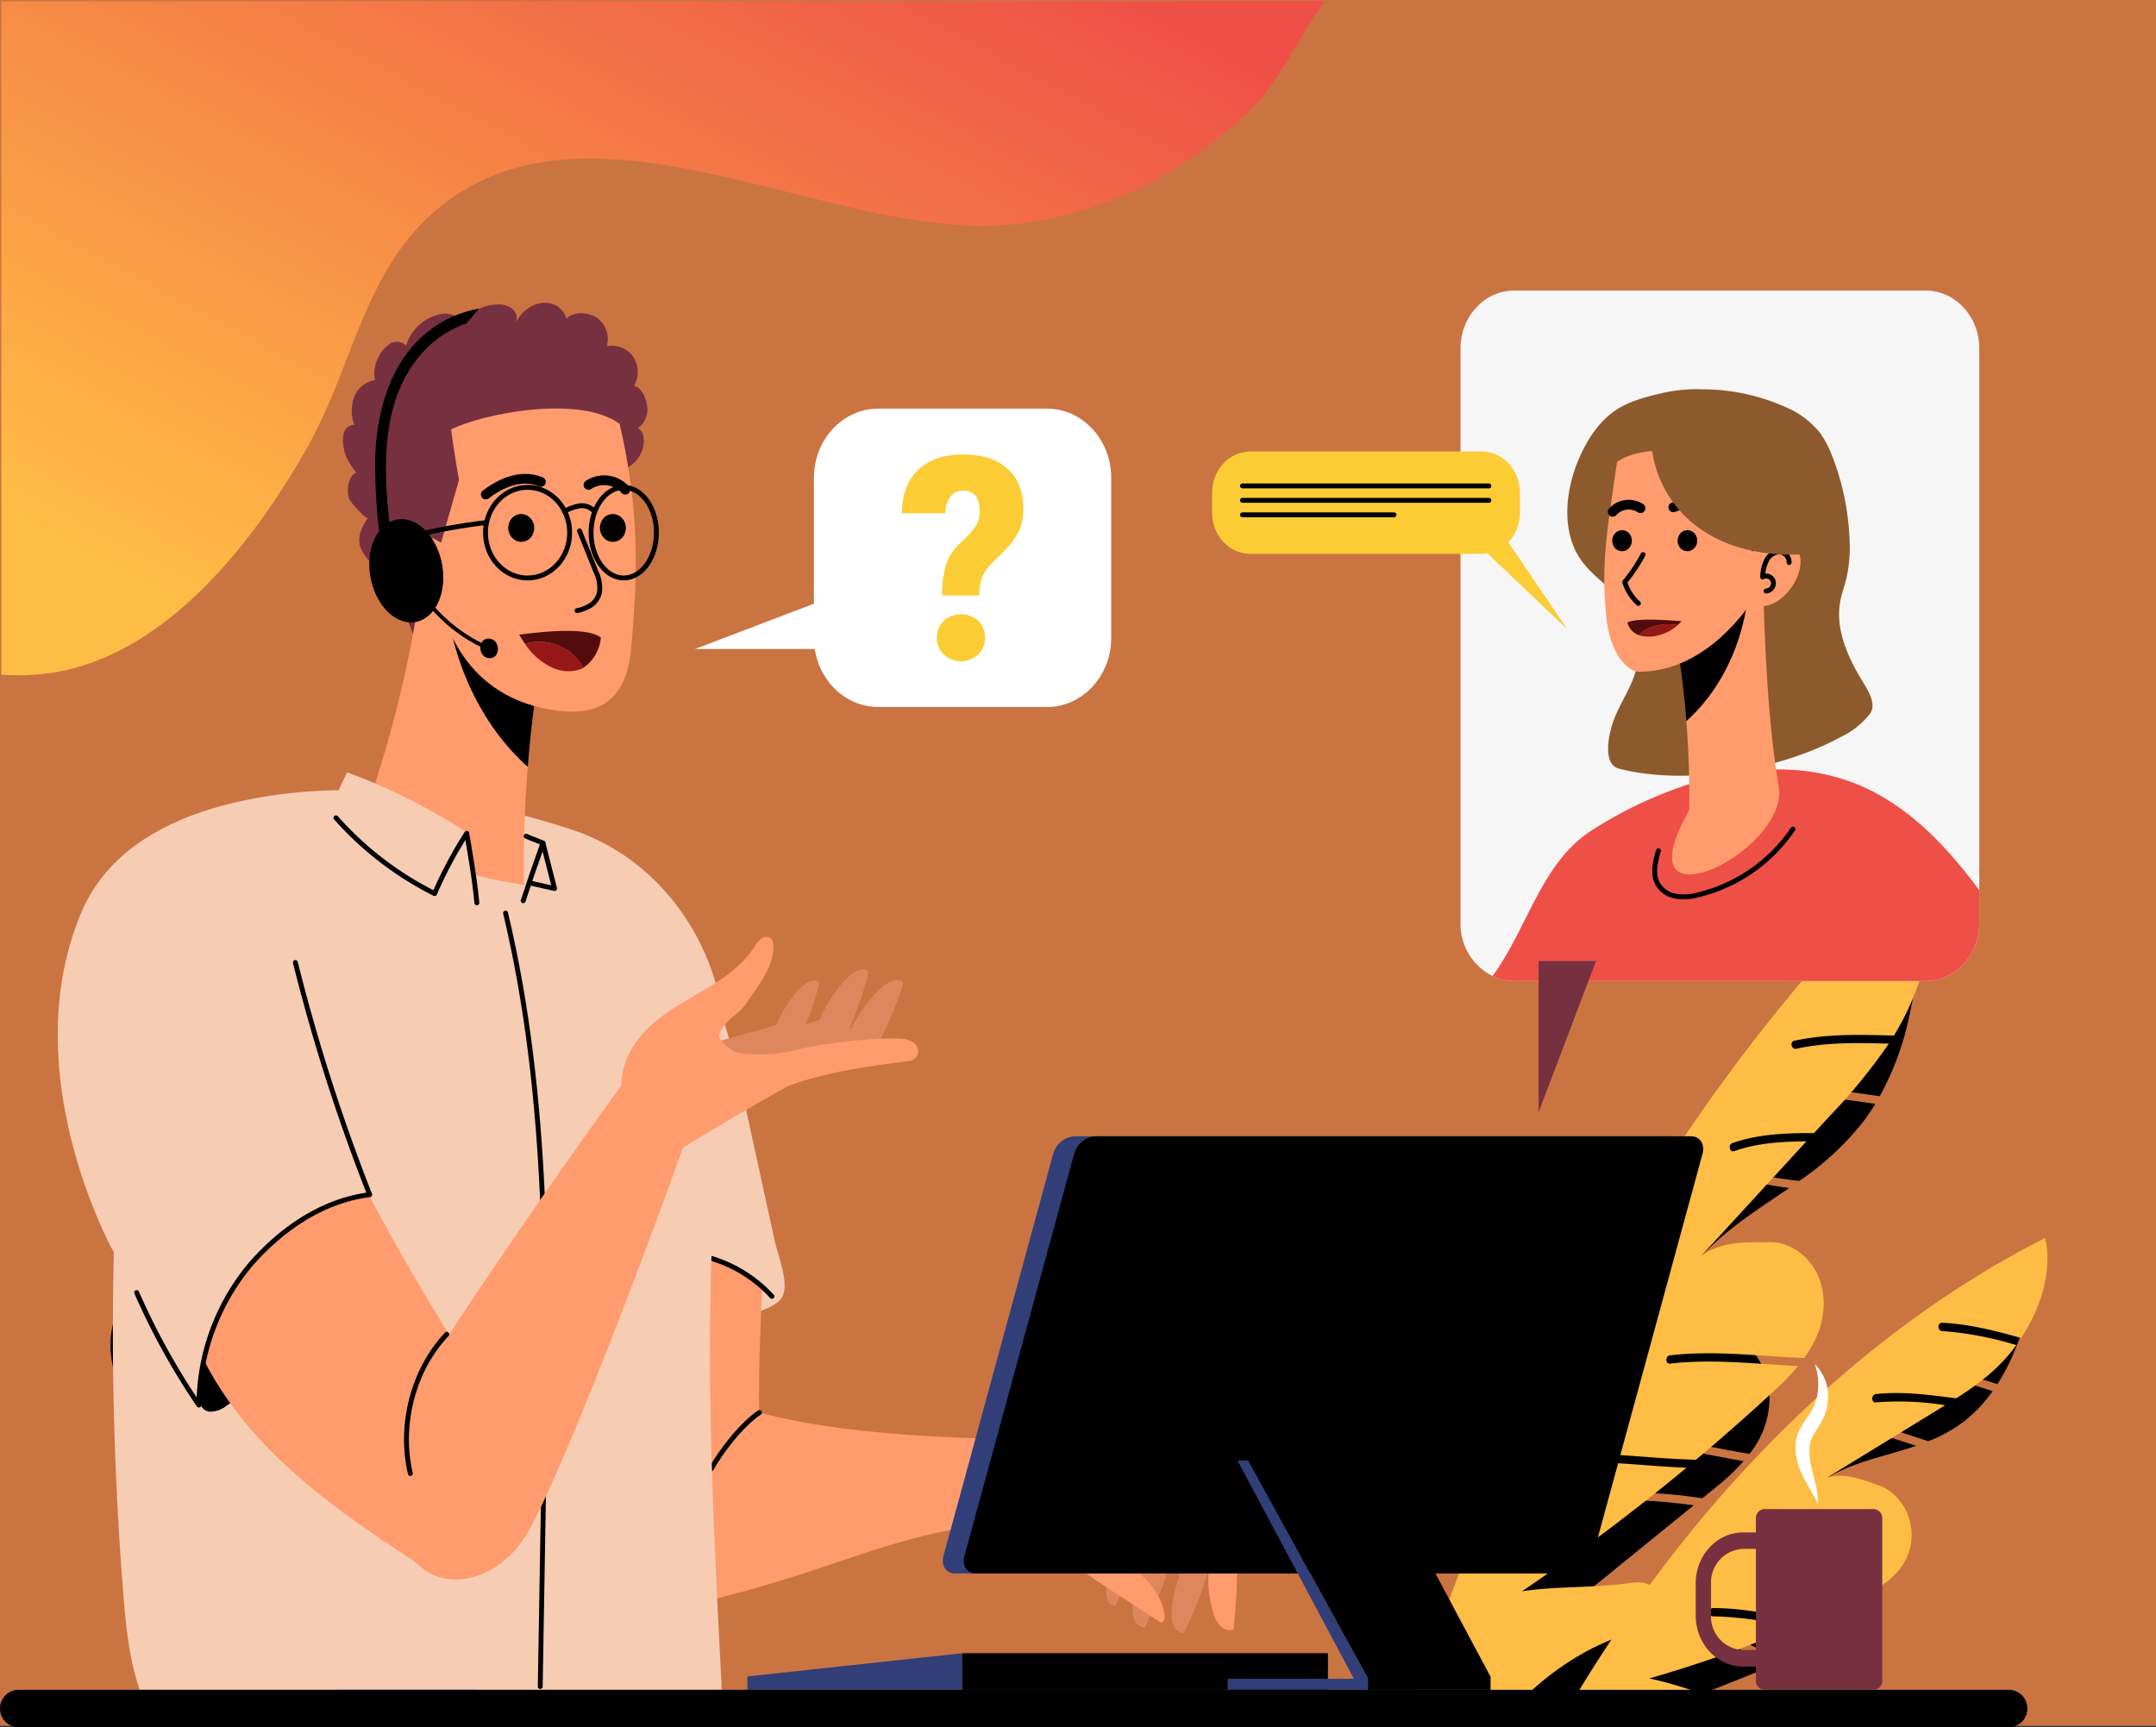 <svg xmlns="http://www.w3.org/2000/svg" xmlns:xlink="http://www.w3.org/1999/xlink" width="442.27" height="354.389" viewBox="0 0 442.27 354.389">
  <rect x="0" y="0" width="442.27" height="354.389" fill="#333333" stroke="none"/>
  <defs>
    <linearGradient id="linear-gradient" x1="0.892" x2="0.049" y2="0.806" gradientUnits="objectBoundingBox">
      <stop offset="0" stop-color="#ee4f47"/>
      <stop offset="1" stop-color="#ffbd45"/>
    </linearGradient>
  </defs>
  <g id="Grupo_1102540" data-name="Grupo 1102540" transform="translate(-305 -4392.319)">
    <rect id="Rectángulo_403049" data-name="Rectángulo 403049" width="442.27" height="354.113" transform="translate(305 4392.319)" fill="#ca7441"/>
    <path id="Trazado_911942" data-name="Trazado 911942" d="M0,0V138.16A48.582,48.582,0,0,0,8.538,138c24.631-2.607,43.559-27.27,54.626-47.214,8.665-15.62,11.256-34.406,24.71-46.773,31.878-29.286,82.841,5.892,120.1,1.709,18.542-2.087,34.737-10.665,48.072-23.245,5.8-5.459,10.035-15.163,15.431-22.48Z" transform="translate(305.27 4392.594)" fill="url(#linear-gradient)"/>
    <path id="Trazado_912106" data-name="Trazado 912106" d="M103.831,203.359a.71.71,0,0,1-.744.348c-6.818-.835-13.534.876-20.294,1.755,3.351,2.311,6.743,4.532,10.048,6.9,9.591,6.882,19.166,16.137,23.068,30.115-5.512-2.066-11.243-4.15-16.864-2.76s-11.095,7.317-11.521,15.222a21.434,21.434,0,0,0,4.794,14.31c9.454-1.536,18.793-3.975,28.389-4.3,1.189-.04,1.184,1.946,0,1.985-9.113.305-18,2.52-26.969,4.058a52.476,52.476,0,0,0,6.607,6.25l3.245,2.634c.7-.09,1.4-.182,2.106-.269a101.089,101.089,0,0,1,15.445-1.027c4.73.14,9.613.84,13.849,3.243,1.051.6.12,2.31-.93,1.714a22.315,22.315,0,0,0-7.209-2.437c-6.991-1.228-14.114-.439-21.163.479l37.867,30.741-19.336.943c-2.735.133-6.318,1.354-6.432,5.152-.111,3.7,3.233,5.4,5.87,5.971l31.361,6.844h9.72a1112.97,1112.97,0,0,0-60.906-127.879" transform="translate(240.154 4412.397)"/>
    <path id="Trazado_912110" data-name="Trazado 912110" d="M526.338,211.425q6.927-12.346,14.171-24.344c3.92-6.49,19.757-36.3,27.463-29.073,3.873,3.631,1.286,16.371.215,21.362a59.363,59.363,0,0,1-6.058,16.441c-3.205-.46-6.407-.951-9.631-1.244-4.878-.442-9.97-.552-14.7,1-.971.317-.555,1.955.419,1.637,4.685-1.535,9.722-1.365,14.548-.912,2.828.264,5.64.679,8.453,1.088a43.514,43.514,0,0,1-2.509,3.688,58.454,58.454,0,0,1-13.071,12.108c-6.44-.6-12.815-2.5-19.3-1.748" transform="translate(128.477 4421.43)"/>
    <path id="Trazado_912111" data-name="Trazado 912111" d="M507.761,226.341a.606.606,0,0,0,.635.3c5.832-.715,11.575.75,17.357,1.5-2.866,1.976-5.767,3.875-8.594,5.9-8.2,5.886-16.391,13.8-19.727,25.755,4.714-1.768,9.615-3.549,14.422-2.36s9.488,6.257,9.853,13.019a18.327,18.327,0,0,1-4.1,12.238c-8.085-1.314-16.072-3.4-24.278-3.674-1.017-.034-1.012,1.664,0,1.7,7.793.261,15.392,2.155,23.064,3.471a44.763,44.763,0,0,1-5.651,5.345l-2.774,2.253c-.6-.077-1.2-.156-1.8-.23a86.324,86.324,0,0,0-13.208-.878c-4.046.119-8.221.718-11.844,2.774-.9.51-.1,1.975.8,1.465a19.079,19.079,0,0,1,6.165-2.084c5.979-1.05,12.071-.375,18.1.41l-32.384,26.291,16.536.806c2.34.114,5.4,1.158,5.5,4.406.1,3.167-2.765,4.615-5.021,5.107l-26.82,5.853h-8.313a951.869,951.869,0,0,1,52.089-109.364" transform="translate(146.27 4407.93)"/>
    <path id="Trazado_912112" data-name="Trazado 912112" d="M550.717,143.067c4.082,9.4,1.523,21.6-2.566,31a54.745,54.745,0,0,1-3.442,6.608c-6.843-.17-13.692-.4-20.447,1.073-1,.217-.572,1.854.419,1.637,6.261-1.37,12.623-1.217,18.977-1.046a116.181,116.181,0,0,1-12.177,14.9l-3.167,3.45c-.563,0-1.126,0-1.689,0-5.05.043-10.235.35-15.067,2.057-.961.34-.548,1.979.419,1.637,4.749-1.677,9.814-1.96,14.777-2l-21.522,23.451c4.286-3.061,9.2-2.706,14.024-2.767s10.034,3.99,10.91,10.572c.666,5.009-1.183,9.456-3.856,13.2-9.185-.355-18.36-1.619-27.542-.548-1,.117-1.008,1.815,0,1.7,8.762-1.022,17.52.081,26.286.492a44.525,44.525,0,0,1-4.2,4.425q-8.251,7.663-16.746,14.8c-9.458-.195-18.913-1.743-28.384-1.056-1.009.073-1.012,1.772,0,1.7,8.818-.639,17.62.657,26.425,1Q485.679,283.031,468.4,294.7c7.56-1.123,14.667-.595,22.227-1.718,1.978-.294,4.432-.267,5.392,2.152a6.127,6.127,0,0,1-1.326,5.984,9.9,9.9,0,0,1-4.588,2.314c-8.794,2.747-17.106,8.331-24.178,16.087H445.6c22.259-70.892,59.12-132.838,105.12-176.451" transform="translate(148.806 4424.117)" fill="#ffbd45"/>
    <path id="Trazado_912113" data-name="Trazado 912113" d="M560.886,265.378c3.77-3.765,19.485-21.626,24.194-14.285,2.366,3.689-1.266,12.413-2.731,15.817a40.83,40.83,0,0,1-3.148,5.945c-6.379-2.07-12.914-3.654-19.6-3.679-1.017,0-1.015,1.693,0,1.7a62.062,62.062,0,0,1,18.611,3.431,29.087,29.087,0,0,1-5.791,6.138,30.593,30.593,0,0,1-7.357,4.125c-5.493-1.722-10.9-3.9-16.69-3.939-1.017-.006-1.015,1.691,0,1.7,4.89.033,9.515,1.65,14.152,3.185-3.392,1.16-6.869,2.012-10.266,3.106-6.847,2.2-13.959,5.907-18.037,13.855,3.716-.074,7.573-.11,10.959,2.02a13.052,13.052,0,0,1,5.508,12.174,11.261,11.261,0,0,1-2.572,5.941c-5.845-2.479-11.326-6.292-17.766-6.35-1.017-.009-1.015,1.689,0,1.7,5.958.054,11.13,3.473,16.542,5.921a22.525,22.525,0,0,1-6.873,4l-4.388,1.751c-6.688-2.812-13.181-7.13-20.558-6.026-1,.15-.573,1.785.419,1.637,4.072-.609,8.141.837,11.869,2.453,2.045.886,4.055,1.884,6.09,2.805l-24.259,9.678H498.278a565.171,565.171,0,0,1,62.609-74.8" transform="translate(135.542 4403.458)"/>
    <path id="Trazado_912114" data-name="Trazado 912114" d="M525.355,338.61h-37.2c25.7-43.869,60.033-77.938,98.3-97.321,1.581,7.273-1.2,14.809-4.94,20.528-5.325-1.476-10.668-2.864-16.194-3.115-1.016-.046-1.011,1.652,0,1.7a68.725,68.725,0,0,1,15.189,2.884c-.047.066-.094.136-.141.2-3.442,4.71-7.754,7.893-12.169,10.712-5.476-.68-10.942-1.474-16.469-.863-1,.111-1.008,1.809,0,1.7a60.583,60.583,0,0,1,14.209.581l-1,.616L541.7,290.485c3.577-1.14,7.157.4,10.721,1.616s6.863,5.561,6.619,10.645c-.252,5.242-3.77,8.516-7.407,10.668-5.437-2.729-10.939-5.311-16.831-6.646-.991-.225-1.411,1.412-.419,1.637a69.937,69.937,0,0,1,15.465,5.982c-.1.048-.191.1-.285.145q-6.065,2.98-12.212,5.625c-6.259-1.568-12.568-2.9-19.008-2.922-1.016,0-1.014,1.694,0,1.7a71.794,71.794,0,0,1,16.42,2.326,262.933,262.933,0,0,1-29.553,10.425c5.729,1.143,10.9,3.387,16.63,4.53,1.339.268,2.917.831,3.511,2.4" transform="translate(138.091 4405.024)" fill="#ffbd45"/>
    <path id="Trazado_912115" data-name="Trazado 912115" d="M255.539,197.919c-2.566-11.75-5.441-24.125-13.279-32.755Q238.343,181.95,236,199.1c-1.607,11.779-4.631,32.708,5.361,41.489,3.722,3.271,8.614,3.285,13.09,2.168,2.336-.583,7.521-1.734,8.925-4.014,1.677-2.725-.8-8.611-1.441-11.531l-6.4-29.3" transform="translate(202.011 4419.821)" fill="#f6ccb3"/>
    <path id="Trazado_912116" data-name="Trazado 912116" d="M310.225,283.871c-4.805-.678-33.99,0-55.391-5.767-.37-6.827.6-26.116.6-26.116-11.674-9.309-20.92-5.827-33.929,1.131q-1.343,22.39-2.686,44.78c-.334,5.581-.492,11.78,2.861,16.052,4.573,5.826,13,5,19.929,3.388,32.2-7.514,40.326-15.432,69.792-17.251-.557-4.427,2.145-13.271-1.176-16.217" transform="translate(205.947 4404.043)" fill="#ff9b6d"/>
    <path id="Trazado_912117" data-name="Trazado 912117" d="M253.815,297.3c1.737-3.127,5.888-8.831,9.872-11.536" transform="translate(197.094 4396.378)" fill="none" stroke="#000" stroke-linecap="round" stroke-linejoin="round" stroke-width="1"/>
    <path id="Trazado_912118" data-name="Trazado 912118" d="M360,308.981a55.421,55.421,0,0,1,5.876,11.932,52.783,52.783,0,0,1-3.487,9.026,1.844,1.844,0,0,1-1.528-1.129,4.414,4.414,0,0,1-.271-1.933,14.779,14.779,0,0,1,1.143-5.249,30.917,30.917,0,0,0-5.8-8.884Z" transform="translate(171.383 4391.866)" fill="#de875f"/>
    <path id="Trazado_912119" data-name="Trazado 912119" d="M366.342,304.295a77.135,77.135,0,0,1,8.181,16.611c-1.11,4.554-2.978,8.312-4.854,12.564a2.562,2.562,0,0,1-2.127-1.57,6.141,6.141,0,0,1-.378-2.692,20.572,20.572,0,0,1,1.591-7.307,43.059,43.059,0,0,0-8.078-12.368Z" transform="translate(170.188 4392.776)" fill="#de875f"/>
    <path id="Trazado_912120" data-name="Trazado 912120" d="M377.051,305.76a77.157,77.157,0,0,1,8.181,16.611c-1.11,4.554-2.978,8.312-4.854,12.565a2.564,2.564,0,0,1-2.127-1.571,6.14,6.14,0,0,1-.378-2.692,20.572,20.572,0,0,1,1.591-7.307A43.046,43.046,0,0,0,371.384,311Z" transform="translate(167.492 4392.492)" fill="#de875f"/>
    <path id="Trazado_912121" data-name="Trazado 912121" d="M340.288,292.928c-2.353,2.452-3.213,12.818-.775,15.172,11.18,10.791,16.49-.384,27.431,3.988,0,0,.1-7.815,1.141-9.381Z" transform="translate(175.884 4394.986)" fill="#ff9b6d"/>
    <path id="Trazado_912122" data-name="Trazado 912122" d="M376.849,305.065A79.654,79.654,0,0,1,391.425,318.9c.506,5.21-.067,9.912-.469,15.133a2.7,2.7,0,0,1-2.788-.736,6.534,6.534,0,0,1-1.375-2.642,23.046,23.046,0,0,1-1.01-8.279,44.335,44.335,0,0,0-12.922-9.459Z" transform="translate(167.12 4392.627)" fill="#ff9b6d"/>
    <path id="Trazado_912123" data-name="Trazado 912123" d="M347.712,315.8c2.6,3.844,6.478,6.411,10.253,8.878l10.461,6.835a1.1,1.1,0,0,0,.383.186c.692.132.933-.971.8-1.714-.83-4.516-3.779-7.317-7-9.966a8.983,8.983,0,0,1-3.52-6.948,14.769,14.769,0,0,0-.838-4.847,13.551,13.551,0,0,0-4.5-5.353,10.467,10.467,0,0,0-3.372-1.963c-3.6-1.068-5.563,2.3-5.894,5.737-.294,3.048,1.63,6.792,3.228,9.154" transform="translate(174.272 4393.475)" fill="#ff9b6d"/>
    <path id="Trazado_912124" data-name="Trazado 912124" d="M262.418,254a27.816,27.816,0,0,0-23.852-8.775" transform="translate(200.933 4404.305)" fill="none" stroke="#000" stroke-linecap="round" stroke-linejoin="round" stroke-width="1"/>
    <path id="Trazado_912125" data-name="Trazado 912125" d="M122.913,127.807c-17.107,1.795-36.437,7.8-43.495,24.672C65.593,185.533,86.144,222.1,86.144,222.1a679.227,679.227,0,0,0,1.912,69.717c.537,6.784,1.193,13.647,3.389,20.032H210.856c-2.07-40.809-4.427-83.235.492-123.979,2.831-23.45-10.328-45.678-31.344-52.544-16.829-5.5-37.277-9.6-57.092-7.52" transform="translate(242.208 4427.19)" fill="#f6ccb3"/>
    <path id="Trazado_912126" data-name="Trazado 912126" d="M197.417,158.564c9.083,38.149,8.476,78.092,7.811,117.467q-.348,20.612-.7,41.225" transform="translate(211.294 4421.104)" fill="none" stroke="#000" stroke-linecap="round" stroke-linejoin="round" stroke-width="1"/>
    <path id="Trazado_912127" data-name="Trazado 912127" d="M206.951,39.342l-29.7,30.131a20.091,20.091,0,0,1-4.492,3.752c-1.7.923-2.917,1.573-4.672.782a44.08,44.08,0,0,0-9.576-17.681,8.671,8.671,0,0,1-2.172-3.219c-.584-2.019.42-4.171,1.639-5.828-.331.449-3.638-3.3-3.852-3.869-.588-1.554-.306-4.824,1.439-5.425a21.365,21.365,0,0,1-1.822-2.762c-.993-1.978-1.952-6.829,1.425-7.073a8.089,8.089,0,0,1,.122-6.09,5.6,5.6,0,0,1,4.12-3.081,6.723,6.723,0,0,1,.674-4.625,6.7,6.7,0,0,1,2.38-2.812,2.682,2.682,0,0,1,3.318.359,9.357,9.357,0,0,1,7.089-6.451,4.261,4.261,0,0,1,2.615.257,2.6,2.6,0,0,1,1.475,2.209,9.78,9.78,0,0,1,4.21-3.755,8.937,8.937,0,0,1,3.191-.679,4.6,4.6,0,0,1,3.159.831,2.565,2.565,0,0,1,.688,3.153c1.087-2.688,3.925-4.635,6.631-4.3A4.322,4.322,0,0,1,198.659,6.4c1.46-1.58,4.542-1.351,6.305-.184a5.349,5.349,0,0,1,1.977,5.821,5.424,5.424,0,0,1,5.461,2.19,5.835,5.835,0,0,1,.162,5.94c1.585.421,2.406,2.436,2.667,4.171a4.77,4.77,0,0,1-1.9,4.537c1.3.612,1.374,2.61,1.024,4.093a6.736,6.736,0,0,1-2.536,3.578c-1.143.911-2.418,1.62-3.526,2.577" transform="translate(222.524 4451.319)" fill="#773040"/>
    <path id="Trazado_912128" data-name="Trazado 912128" d="M194.8,88.708a64.124,64.124,0,0,0-23.9-20.615,249.738,249.738,0,0,1-12.967,54.421c10.033,7.151,21.555,10.972,33.312,12.647a254.727,254.727,0,0,1,3.56-46.453" transform="translate(221.235 4438.69)" fill="#ff9b6d"/>
    <path id="Trazado_912129" data-name="Trazado 912129" d="M200.5,89.232a64,64,0,0,0-19.954-18.445c.156,15.816,6.308,30.961,17.184,40.712q.881-11.2,2.77-22.267" transform="translate(215.542 4438.167)"/>
    <path id="Trazado_912130" data-name="Trazado 912130" d="M211.9,33.19c-8.448-6.163-28.774-1.884-34.566,1.174.465,3.855,1.614,10.351,1.614,10.351l-3.671,12.87s-7.739-4.821-11.181-1.979c-6.455,5.328,3.6,20.133,11.4,16.056.355-.185,3.359,18.146,24.175,20.44,8.272.912,13.614-2.4,14.568-12.619,1.452-15.562,1.726-28.831-2.341-46.293" transform="translate(220.203 4446.086)" fill="#ff9b6d"/>
    <path id="Trazado_912131" data-name="Trazado 912131" d="M202.739,89.866a13.319,13.319,0,0,0,5.13,4.663,7.817,7.817,0,0,0,6.213.582,4.014,4.014,0,0,0,.564-.276c-2-4.315-7.445-6.268-11.907-4.97" transform="translate(209.954 4434.535)" fill="#961717"/>
    <path id="Trazado_912132" data-name="Trazado 912132" d="M217.9,88.058c-2.6-2.034-10.423-1.415-16.754-.593q.578.975,1.194,1.861c4.462-1.3,9.906.655,11.907,4.97a8.321,8.321,0,0,0,3.653-6.238" transform="translate(210.355 4435.075)" fill="#520c0c"/>
    <path id="Trazado_912133" data-name="Trazado 912133" d="M217.009,77.587a8.891,8.891,0,0,0,2.78-1.085,4.3,4.3,0,0,0,1.841-2.721,8.049,8.049,0,0,0-.837-4.409q-1.639-4.071-3.276-8.144" transform="translate(206.361 4440.025)" fill="none" stroke="#000" stroke-linecap="round" stroke-linejoin="round" stroke-width="1"/>
    <path id="Trazado_912134" data-name="Trazado 912134" d="M166.187,67.12a2.826,2.826,0,0,1,2.723-2.891,4.147,4.147,0,0,1,3.448,2.382,10.663,10.663,0,0,1,1.02,4.449,1.967,1.967,0,0,0-2.877,1.235,2.126,2.126,0,0,0,1.965,2.576" transform="translate(219.159 4439.441)" fill="none" stroke="#000" stroke-linecap="round" stroke-linejoin="round" stroke-width="1"/>
    <path id="Trazado_912135" data-name="Trazado 912135" d="M203.187,61.058a2.569,2.569,0,0,1-3.559,1.279,2.962,2.962,0,0,1-1.188-3.832A2.568,2.568,0,0,1,202,57.226a2.962,2.962,0,0,1,1.188,3.832" transform="translate(211.107 4440.861)"/>
    <path id="Trazado_912136" data-name="Trazado 912136" d="M228.316,61.058a2.569,2.569,0,0,1-3.559,1.279,2.962,2.962,0,0,1-1.188-3.832,2.568,2.568,0,0,1,3.559-1.279,2.962,2.962,0,0,1,1.188,3.832" transform="translate(204.78 4440.861)"/>
    <path id="Trazado_912137" data-name="Trazado 912137" d="M191.987,51.17c2.046-1.583,6.74-4.521,11.312-2.582" transform="translate(212.661 4442.606)" fill="none" stroke="#000" stroke-linecap="round" stroke-linejoin="round" stroke-width="2"/>
    <path id="Trazado_912138" data-name="Trazado 912138" d="M220.148,49.282a5.838,5.838,0,0,1,7.546.976" transform="translate(205.57 4442.534)" fill="none" stroke="#000" stroke-linecap="round" stroke-linejoin="round" stroke-width="2"/>
    <path id="Trazado_912139" data-name="Trazado 912139" d="M209.177,59.428c0,5.134-3.866,9.3-8.634,9.3s-8.634-4.163-8.634-9.3,3.865-9.3,8.634-9.3S209.177,54.294,209.177,59.428Z" transform="translate(212.681 4442.182)" fill="none" stroke="#000" stroke-linecap="round" stroke-linejoin="round" stroke-width="1"/>
    <ellipse id="Elipse_11540" data-name="Elipse 11540" cx="6.702" cy="9.297" rx="6.702" ry="9.297" transform="translate(426.248 4492.313)" fill="none" stroke="#000" stroke-linecap="round" stroke-linejoin="round" stroke-width="1"/>
    <path id="Trazado_912140" data-name="Trazado 912140" d="M213.571,55.951a9.946,9.946,0,0,1,3-1.091,3.363,3.363,0,0,1,2.945.923" transform="translate(207.227 4441.27)" fill="none" stroke="#000" stroke-linecap="round" stroke-linejoin="round" stroke-width="1"/>
    <path id="Trazado_912141" data-name="Trazado 912141" d="M187.893,59.094a125.6,125.6,0,0,0-12.59,2.148" transform="translate(216.861 4440.44)" fill="none" stroke="#000" stroke-linecap="round" stroke-linejoin="round" stroke-width="1"/>
    <path id="Trazado_912142" data-name="Trazado 912142" d="M174.891,67.015c1.241,5.767-1,11.251-5,12.25s-8.257-2.866-9.5-8.631,1-11.251,5-12.25,8.257,2.865,9.5,8.631" transform="translate(220.703 4440.608)"/>
    <path id="Trazado_912143" data-name="Trazado 912143" d="M171.065,10.549c-6.5,6.05-9.048,15.341-9.405,24.312a117.51,117.51,0,0,0,1.125,17.959,1.123,1.123,0,1,0,2.241-.143c-1.05-9.2-2.131-18.718.334-27.772,2.183-8.017,7.443-14.7,14.973-17.228.01,0,.02-.006.03-.009l2.57-3.042a23.093,23.093,0,0,0-11.867,5.924" transform="translate(220.309 4451.028)"/>
    <path id="Trazado_912144" data-name="Trazado 912144" d="M188.532,88.361a32.037,32.037,0,0,1-12.07-9.243c-.317-.39-.818.21-.5.6a32.521,32.521,0,0,0,12.23,9.362c.443.193.791-.521.344-.715" transform="translate(216.722 4436.572)"/>
    <path id="Trazado_912145" data-name="Trazado 912145" d="M192.183,88.648c-2.406,0-2.182,4.022.223,4.022s2.182-4.022-.223-4.022" transform="translate(213.039 4434.695)"/>
    <path id="Trazado_912146" data-name="Trazado 912146" d="M147.463,136.334a53.365,53.365,0,0,1,4.9-13.621,124.225,124.225,0,0,1,24.815,12.511s1.152,6.21,1.773,14.262c-8.046,1.787-21.862-4.152-31.484-13.152" transform="translate(223.871 4428.073)" fill="#f6ccb3"/>
    <path id="Trazado_912147" data-name="Trazado 912147" d="M150.921,134.3a67.43,67.43,0,0,0,20.235,15.54,86.184,86.184,0,0,1,6.59-12.365c.788,4.708,1.626,9.5,2.073,14.263" transform="translate(223 4425.821)" fill="none" stroke="#000" stroke-linecap="round" stroke-linejoin="round" stroke-width="1"/>
    <path id="Trazado_912148" data-name="Trazado 912148" d="M202.243,152.563q1.937-5.954,4.058-11.835l2.382,9.321-5.222-1.167" transform="translate(210.079 4424.571)" fill="none" stroke="#000" stroke-linecap="round" stroke-linejoin="round" stroke-width="1"/>
    <path id="Trazado_912149" data-name="Trazado 912149" d="M203.059,138.986c1.137.5,2.31.9,3.447,1.4" transform="translate(209.873 4424.91)" fill="none" stroke="#000" stroke-linecap="round" stroke-linejoin="round" stroke-width="1"/>
    <path id="Trazado_912150" data-name="Trazado 912150" d="M115.558,274.776a5.55,5.55,0,0,0,3.472-1.275c11.47-7.718,19.06-20.516,25.634-33.244,1.637-3.17,3.271-6.485,3.535-10.1-7.08.493-13.577,4.483-19.051,9.343a51.069,51.069,0,0,0-11.4,14.116,37.953,37.953,0,0,0-4.008,11.863c-.37,2.366-1.838,8.938,1.823,9.3" transform="translate(232.515 4407.188)"/>
    <path id="Trazado_912151" data-name="Trazado 912151" d="M215.443,197.092q-15.852,21.671-30.895,44.008-7.52,11.165-14.832,22.488c-3.769,5.837-8.141,12.846-7.6,20.319.48,6.67,4.748,13.187,9.777,16.88,5.678,4.17,15.459,1.892,21.1-7.537,6.624-11.072,25.37-60.131,33.748-84.325Z" transform="translate(220.194 4413.615)" fill="#ff9b6d"/>
    <path id="Trazado_912152" data-name="Trazado 912152" d="M290.32,190.712c2.219-1.251,7.263-14.172,6.866-14.661a1.188,1.188,0,0,0-.629-.406c-3.357-.812-8.787,7.063-9.818,9.7-4.452,1.141-10.992,2.25-15.443,3.391-.56.143-1.21.371-1.383.963a1.946,1.946,0,0,0,.1,1.07q.652,2.243,1.3,4.485a1.923,1.923,0,0,0,.48.95,1.663,1.663,0,0,0,1.517.118c6.11-1.535,15.531-4.776,17.005-5.609" transform="translate(193.051 4417.795)" fill="#de875f"/>
    <path id="Trazado_912153" data-name="Trazado 912153" d="M281.9,188.393c2.142-1.4,6.429-14.632,6-15.093a1.175,1.175,0,0,0-.652-.363c-3.4-.585-8.361,7.639-9.238,10.338-4.377,1.436-10.84,2.983-15.217,4.42-.551.18-1.186.453-1.324,1.054a1.939,1.939,0,0,0,.163,1.062L263.2,194.2a1.916,1.916,0,0,0,.534.915,1.659,1.659,0,0,0,1.52.014c6.009-1.942,15.224-5.809,16.648-6.738" transform="translate(195.171 4418.316)" fill="#de875f"/>
    <path id="Trazado_912154" data-name="Trazado 912154" d="M270.235,189.3c1.885-1.23,5.659-12.879,5.285-13.285a1.035,1.035,0,0,0-.574-.319c-2.991-.515-7.359,6.724-8.131,9.1-3.853,1.266-9.542,2.626-13.395,3.891-.485.16-1.044.4-1.165.929a1.7,1.7,0,0,0,.144.935l1.374,3.863a1.681,1.681,0,0,0,.471.806,1.462,1.462,0,0,0,1.338.014,116.762,116.762,0,0,0,14.654-5.932" transform="translate(197.492 4417.779)" fill="#de875f"/>
    <path id="Trazado_912155" data-name="Trazado 912155" d="M240.249,208.964c6.554-4.516,23.295-13.833,23.295-13.833,8.293-2.892,16.182-3.955,24.615-5.026a2.334,2.334,0,0,0,1.683-1.06,2.223,2.223,0,0,0-.714-2.737,5.059,5.059,0,0,0-2.786-.789c-4.756-.329-15.582.913-20.233,2.038a31.734,31.734,0,0,1-12.987.864c-.986-.1-4.262-2.69-3.933-3.7,1.016-3.106,3.927-3.881,5.692-6.571,2.4-3.662,5.6-7.318,5.448-11.8a2.271,2.271,0,0,0-.292-1.187,1.53,1.53,0,0,0-2.094-.244,6.056,6.056,0,0,0-1.539,1.838c-2.495,3.757-6.2,6.357-9.947,8.6s-7.663,4.256-10.967,7.2-6,7.035-6.3,11.642,6.865,13.8,11.062,14.756" transform="translate(203.297 4419.926)" fill="#ff9b6d"/>
    <path id="Trazado_912156" data-name="Trazado 912156" d="M169.4,265.693q-11.251-17.373-20.987-35.813c-16.376,3.238-30.276,17.123-33.4,34.732,9.443,18.055,26.042,29.756,42.5,40.494,3.218,2.1,6.793,4.274,10.51,3.649,3.145-.529,5.778-3.07,7.237-6.117a24,24,0,0,0,1.938-9.976,50.571,50.571,0,0,0-7.8-26.969" transform="translate(232.043 4407.242)" fill="#ff9b6d"/>
    <path id="Trazado_912157" data-name="Trazado 912157" d="M96.277,238.867a142.865,142.865,0,0,0,12.765,23.086,45.392,45.392,0,0,1,10.7-28.979c6.549-7.441,14.909-13,24.338-14.191a383.569,383.569,0,0,1-15.249-47.634" transform="translate(236.759 4418.658)" fill="none" stroke="#000" stroke-linecap="round" stroke-linejoin="round" stroke-width="1"/>
    <path id="Trazado_912158" data-name="Trazado 912158" d="M178.512,265.841c-6.866,7.253-9.814,18.531-7.471,28.575" transform="translate(218.135 4400.251)" fill="none" stroke="#000" stroke-linecap="round" stroke-linejoin="round" stroke-width="1"/>
    <path id="Trazado_912159" data-name="Trazado 912159" d="M263.718,351.828v2.75h44.068v-7.513Z" transform="translate(194.6 4384.462)" fill="#323e78"/>
    <rect id="Rectángulo_404030" data-name="Rectángulo 404030" width="75.015" height="7.513" transform="translate(502.387 4731.527)"/>
    <path id="Trazado_912160" data-name="Trazado 912160" d="M441.993,305.108H319.8c-1.85,0-2.911-1.615-2.367-3.608l22.492-82.481a4.916,4.916,0,0,1,4.334-3.608h122.2c1.85,0,2.911,1.614,2.367,3.608L446.328,301.5a4.917,4.917,0,0,1-4.334,3.608" transform="translate(181.112 4410.054)" fill="#323e78"/>
    <path id="Trazado_912161" data-name="Trazado 912161" d="M447.751,305.108h-122.2c-1.85,0-2.911-1.615-2.367-3.608l22.492-82.481a4.916,4.916,0,0,1,4.334-3.608h122.2c1.851,0,2.911,1.614,2.367,3.608L452.086,301.5a4.917,4.917,0,0,1-4.334,3.608" transform="translate(179.663 4410.054)"/>
    <path id="Trazado_912162" data-name="Trazado 912162" d="M399.626,297.99H397.4l23.888,44.778h-25.9v2.271h28.772v-2.376Z" transform="translate(161.447 4394.002)" fill="#323e78"/>
    <path id="Trazado_912163" data-name="Trazado 912163" d="M427.073,297.99H401.052l24.536,44.673v2.376h25.157v-2.676Z" transform="translate(160.022 4394.002)"/>
    <path id="Trazado_912164" data-name="Trazado 912164" d="M464.741,364.058H55.9a3.847,3.847,0,0,1,0-7.667h408.84a3.847,3.847,0,0,1,0,7.667" transform="translate(252.619 4382.65)"/>
    <path id="Trazado_912165" data-name="Trazado 912165" d="M565.647,11.9V129.777c0,6.574-4.946,11.907-11.051,11.907H470.287a10.255,10.255,0,0,1-4.482-1.023,11.96,11.96,0,0,1-6.577-10.884V11.9c0-6.574,4.946-11.9,11.059-11.9H554.6c6.105,0,11.051,5.325,11.051,11.9" transform="translate(145.374 4451.927)" fill="#f6f6f6"/>
    <path id="Trazado_912166" data-name="Trazado 912166" d="M567.86,146.762v6.727c0,6.574-4.946,11.907-11.051,11.907H472.5a10.255,10.255,0,0,1-4.482-1.023c7.116-9.724,9.921-22.9,19.918-29.614a85.889,85.889,0,0,1,20.419-9.764,60.29,60.29,0,0,1,17.808-3,42.953,42.953,0,0,1,16.461,2.949C553,129.167,560.842,137.3,567.86,146.762" transform="translate(143.161 4428.214)" fill="#ee4f47"/>
    <path id="Trazado_912167" data-name="Trazado 912167" d="M513.229,141.617c-.621,2.149-1.225,4.566-.267,6.567a5.262,5.262,0,0,0,3.728,2.742,10.982,10.982,0,0,0,4.635-.256,32.76,32.76,0,0,0,19.494-13.5" transform="translate(131.971 4425.264)" fill="none" stroke="#000" stroke-linecap="round" stroke-linejoin="round" stroke-width="1"/>
    <path id="Trazado_912168" data-name="Trazado 912168" d="M498.974,29.115c-3.654,2.211-6.24,6.057-8.021,10.143-2.873,6.592-3.731,14.932.281,20.794,2.445,3.573,6.339,5.72,8.9,9.2A16.264,16.264,0,0,1,502.5,83.139c-1.012,3.438-3.131,6.372-4.4,9.709s-2.307,9.259.944,10.123c12.364,3.289,31.679,1.047,45.5-6.444a16.527,16.527,0,0,0,6.091-4.848c1.456-2.132-.728-5.167-2.048-7.4-2.751-4.654-5.076-10.111-4.105-15.528.3-1.684.912-3.284,1.31-4.945a29.093,29.093,0,0,0,.607-7.919,52.659,52.659,0,0,0-3.418-16.677A20.842,20.842,0,0,0,540.34,34.1a17.864,17.864,0,0,0-6.72-5.14,41.868,41.868,0,0,0-17.581-3.8,31.3,31.3,0,0,0-7.521.657c-3.273.754-6.626,1.529-9.545,3.295" transform="translate(138.002 4447.037)" fill="#8c5a2c"/>
    <path id="Trazado_912169" data-name="Trazado 912169" d="M538.982,114.738c-2.291-14.769-2.812-30-3.191-45.054a48.4,48.4,0,0,0-17.739,15.4,192.381,192.381,0,0,1,2.689,35.089c-14.736,25.871,21.665,7.995,18.241-5.44" transform="translate(130.774 4438.381)" fill="#ff9b6d"/>
    <path id="Trazado_912170" data-name="Trazado 912170" d="M518.335,85.444a48.338,48.338,0,0,1,15.073-13.932c-.118,11.946-4.765,23.387-12.98,30.752q-.665-8.461-2.093-16.82" transform="translate(130.492 4438.026)"/>
    <path id="Trazado_912171" data-name="Trazado 912171" d="M501.244,43.112c6.382-4.656,21.735-1.423,26.11.887-.352,2.911-1.219,7.818-1.219,7.818l2.773,9.721s5.845-3.641,8.446-1.494c4.875,4.025-2.719,15.208-8.613,12.129-.268-.14-8.671,13.939-22.931,13.966-2.418,0-6.053-3.728-6.774-11.447-1.1-11.755.281-17.6,2.208-31.58" transform="translate(135.449 4444.008)" fill="#ff9b6d"/>
    <path id="Trazado_912172" data-name="Trazado 912172" d="M516.1,85.161a8.615,8.615,0,0,1-3.4,1.961,7.888,7.888,0,0,1-4.114.244,3.343,3.343,0,0,1-.374-.115c1.325-1.814,4.93-2.635,7.884-2.09" transform="translate(133.039 4435.405)" fill="#961717"/>
    <path id="Trazado_912173" data-name="Trazado 912173" d="M504.988,84.4c1.72-.856,6.9-.595,11.093-.249-.255.273-.518.533-.791.782-2.954-.546-6.558.276-7.883,2.089a3.62,3.62,0,0,1-2.419-2.622" transform="translate(133.853 4435.632)" fill="#520c0c"/>
    <path id="Trazado_912174" data-name="Trazado 912174" d="M547.494,68.743a2.135,2.135,0,0,0-2.057-2.184,3.133,3.133,0,0,0-2.6,1.8,8.054,8.054,0,0,0-.771,3.359,1.487,1.487,0,0,1,2.174.933,1.607,1.607,0,0,1-1.484,1.946" transform="translate(124.518 4438.989)" fill="none" stroke="#000" stroke-linecap="round" stroke-linejoin="round" stroke-width="1"/>
    <path id="Trazado_912175" data-name="Trazado 912175" d="M518.969,64.163a1.94,1.94,0,0,0,2.688.966,2.237,2.237,0,0,0,.9-2.895,1.939,1.939,0,0,0-2.689-.966,2.237,2.237,0,0,0-.9,2.895" transform="translate(130.386 4440.062)"/>
    <path id="Trazado_912176" data-name="Trazado 912176" d="M501.044,64.163a1.941,1.941,0,0,0,2.689.966,2.238,2.238,0,0,0,.9-2.895,1.94,1.94,0,0,0-2.689-.966,2.237,2.237,0,0,0-.9,2.895" transform="translate(134.899 4440.062)"/>
    <path id="Trazado_912177" data-name="Trazado 912177" d="M526.749,56.741c-1.3-1.475-5.717-3.132-9.17-1.667" transform="translate(130.683 4441.332)" fill="none" stroke="#000" stroke-linecap="round" stroke-linejoin="round" stroke-width="2"/>
    <path id="Trazado_912178" data-name="Trazado 912178" d="M506.645,55.268a4.411,4.411,0,0,0-5.7.738" transform="translate(134.871 4441.325)" fill="none" stroke="#000" stroke-linecap="round" stroke-linejoin="round" stroke-width="2"/>
    <path id="Trazado_912179" data-name="Trazado 912179" d="M508.01,67.26a33.139,33.139,0,0,1-3.766,5.624,9.639,9.639,0,0,0,2.812,4.393" transform="translate(134.04 4438.853)" fill="none" stroke="#000" stroke-linecap="round" stroke-linejoin="round" stroke-width="1"/>
    <path id="Trazado_912180" data-name="Trazado 912180" d="M522.085,55.472c6.366,4.242,14.168,5.368,21.638,4.823a1.8,1.8,0,0,0,1.119-.346,1.876,1.876,0,0,0,.479-1.178,13.417,13.417,0,0,0-.812-5.517,39.462,39.462,0,0,0-5.71-12.308,22.241,22.241,0,0,0-12.512-8.312,20.858,20.858,0,0,0-10.912.392c-3.214.994-4.079,2.28-3.68,5.849a23.648,23.648,0,0,0,10.391,16.6" transform="translate(132.187 4445.689)" fill="#8c5a2c"/>
    <path id="Trazado_912181" data-name="Trazado 912181" d="M480.639,170.78V201.79l11.775-31.011Z" transform="translate(139.983 4418.73)" fill="#773040"/>
    <path id="Trazado_912182" data-name="Trazado 912182" d="M446.436,62.007H398.946c-4.325,0-7.832-3.775-7.832-8.432V49.441c0-4.657,3.507-8.432,7.832-8.432h47.489c4.325,0,7.832,3.775,7.832,8.432v4.133c0,4.657-3.506,8.432-7.832,8.432" transform="translate(162.524 4443.955)" fill="#fbcc34"/>
    <path id="Trazado_912183" data-name="Trazado 912183" d="M463,63.089l19.086,18.165L467.954,60.4Z" transform="translate(144.425 4440.186)" fill="#fbcc34"/>
    <line id="Línea_1703" data-name="Línea 1703" x2="50.55" transform="translate(559.875 4492.014)" fill="none" stroke="#000" stroke-linecap="round" stroke-linejoin="round" stroke-width="1"/>
    <line id="Línea_1704" data-name="Línea 1704" x2="50.55" transform="translate(559.875 4494.98)" fill="none" stroke="#000" stroke-linecap="round" stroke-linejoin="round" stroke-width="1"/>
    <line id="Línea_1705" data-name="Línea 1705" x2="31.079" transform="translate(559.875 4497.946)" fill="none" stroke="#000" stroke-linecap="round" stroke-linejoin="round" stroke-width="1"/>
    <path id="Trazado_912184" data-name="Trazado 912184" d="M329.759,91.3H295.144c-7.282,0-13.185-6.356-13.185-14.2V44.289c0-7.841,5.9-14.2,13.185-14.2h34.615c7.282,0,13.186,6.355,13.186,14.2V77.105c0,7.841-5.9,14.2-13.186,14.2" transform="translate(190.007 4446.077)" fill="#fff"/>
    <path id="Trazado_912185" data-name="Trazado 912185" d="M277.288,78.1,249.349,88.735h29.964Z" transform="translate(198.218 4436.745)" fill="#fff"/>
    <path id="Trazado_912186" data-name="Trazado 912186" d="M314.334,70.689a19.871,19.871,0,0,1,.873-6.57,10.279,10.279,0,0,1,2.833-4.175,19.676,19.676,0,0,0,2.978-3.235,5.55,5.55,0,0,0,1.019-3.235q0-4.3-3.441-4.3a3.1,3.1,0,0,0-2.568,1.254A5.6,5.6,0,0,0,315,53.816h-8.948q.054-5.7,3.336-8.879t9.213-3.178q5.9,0,9.146,2.936t3.243,8.352a10.36,10.36,0,0,1-.873,4.3,14.512,14.512,0,0,1-2.807,3.962l-3.044,3.05a7.739,7.739,0,0,0-1.8,2.75,11.636,11.636,0,0,0-.556,3.577Zm-1.086,8.665a4.583,4.583,0,0,1,1.416-3.463,5.291,5.291,0,0,1,7.068,0,4.944,4.944,0,0,1,0,6.927,5.291,5.291,0,0,1-7.068,0,4.581,4.581,0,0,1-1.416-3.463" transform="translate(183.942 4443.81)" fill="#fbcc34"/>
    <path id="Trazado_912187" data-name="Trazado 912187" d="M564.37,347.443H541.978a1.835,1.835,0,0,1-1.763-1.9V312.256a1.835,1.835,0,0,1,1.763-1.9H564.37a1.835,1.835,0,0,1,1.764,1.9v33.288a1.835,1.835,0,0,1-1.764,1.9" transform="translate(124.983 4391.598)" fill="#773040"/>
    <path id="Trazado_912188" data-name="Trazado 912188" d="M539.292,340.43H533.43a6.852,6.852,0,0,1-6.578-7.082V326.76a6.851,6.851,0,0,1,6.578-7.082h5.862V316.3H533.43c-5.359,0-9.718,4.694-9.718,10.463v6.587c0,5.769,4.359,10.463,9.718,10.463h5.862Z" transform="translate(129.138 4390.443)" fill="#773040"/>
    <path id="Trazado_912189" data-name="Trazado 912189" d="M555.692,302.147c-1.1-2.359-2.521-4.282-3.585-6.787a13,13,0,0,1-1.018-4.119,9.4,9.4,0,0,1,.129-2.3,8.744,8.744,0,0,1,.761-2.212,34.236,34.236,0,0,1,2.1-3.241,10.6,10.6,0,0,0,.772-1.4,11.121,11.121,0,0,0,.533-1.555,12.363,12.363,0,0,0-.359-7.109,9.288,9.288,0,0,1,2.681,7.524,10.367,10.367,0,0,1-1.227,4.176c-.67,1.233-1.413,2.214-1.872,3.145a6.233,6.233,0,0,0-.688,2.883,14.664,14.664,0,0,0,.4,3.387c.505,2.327,1.48,4.928,1.369,7.615" transform="translate(122.25 4398.778)" fill="#fff"/>
  </g>
</svg>
